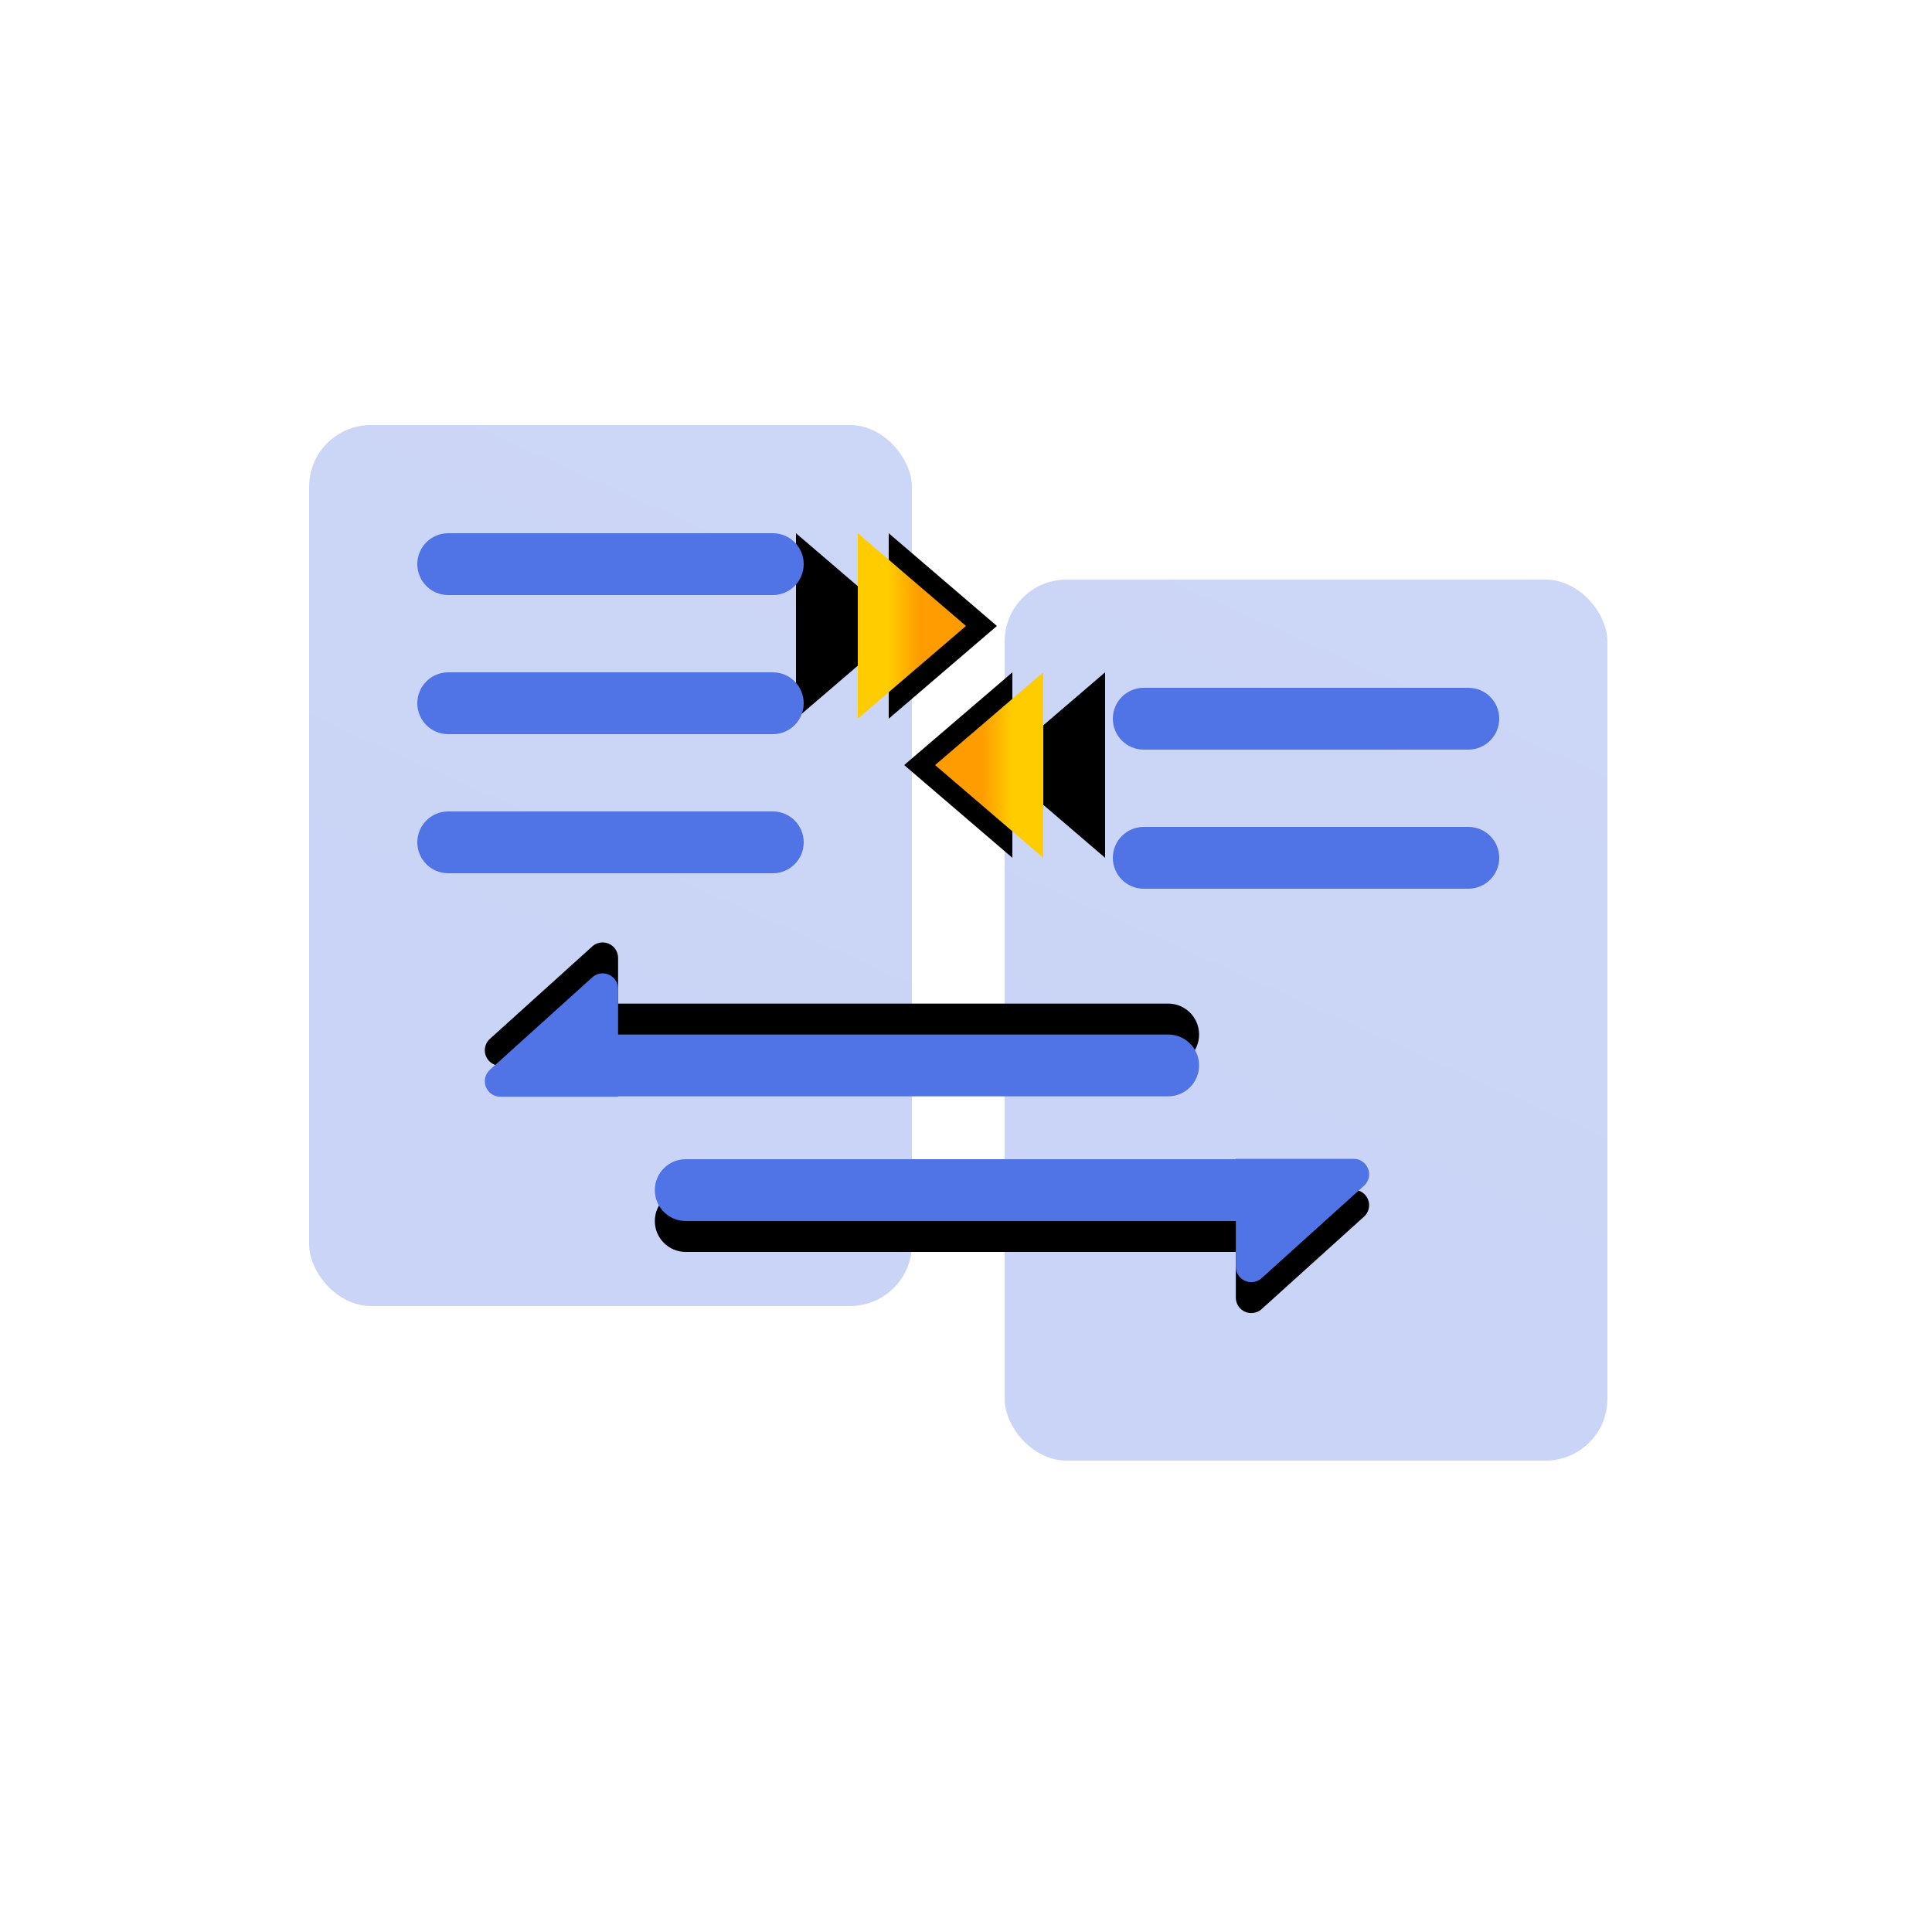 <?xml version="1.0" encoding="UTF-8"?>
<svg width="125px" height="125px" viewBox="0 0 125 125" version="1.1" xmlns="http://www.w3.org/2000/svg" xmlns:xlink="http://www.w3.org/1999/xlink">
    <title>Transfer穿梭框 </title>
    <defs>
        <linearGradient x1="47.237%" y1="86.839%" x2="86.886%" y2="-43.825%" id="linearGradient-1">
            <stop stop-color="#5073E5" offset="0%"></stop>
            <stop stop-color="#5E7CE0" offset="100%"></stop>
        </linearGradient>
        <linearGradient x1="50%" y1="0%" x2="50%" y2="100%" id="linearGradient-2">
            <stop stop-color="#FFCC00" offset="0%"></stop>
            <stop stop-color="#FF9D00" offset="100%"></stop>
        </linearGradient>
        <polygon id="path-3" points="58 46 70 46 64 53"></polygon>
        <filter x="-29.2%" y="-35.7%" width="158.3%" height="200.0%" filterUnits="objectBoundingBox" id="filter-4">
            <feOffset dx="0" dy="1" in="SourceAlpha" result="shadowOffsetOuter1"></feOffset>
            <feMorphology radius="4" operator="erode" in="SourceAlpha" result="shadowInner"></feMorphology>
            <feOffset dx="0" dy="1" in="shadowInner" result="shadowInner"></feOffset>
            <feComposite in="shadowOffsetOuter1" in2="shadowInner" operator="out" result="shadowOffsetOuter1"></feComposite>
            <feGaussianBlur stdDeviation="1" in="shadowOffsetOuter1" result="shadowBlurOuter1"></feGaussianBlur>
            <feColorMatrix values="0 0 0 0 0.662   0 0 0 0 0.325   0 0 0 0 0.005  0 0 0 0.5 0" type="matrix" in="shadowBlurOuter1"></feColorMatrix>
        </filter>
        <filter x="-45.8%" y="-64.3%" width="191.7%" height="257.1%" filterUnits="objectBoundingBox" id="filter-5">
            <feGaussianBlur stdDeviation="1.5" in="SourceAlpha" result="shadowBlurInner1"></feGaussianBlur>
            <feOffset dx="0" dy="-4" in="shadowBlurInner1" result="shadowOffsetInner1"></feOffset>
            <feComposite in="shadowOffsetInner1" in2="SourceAlpha" operator="arithmetic" k2="-1" k3="1" result="shadowInnerInner1"></feComposite>
            <feColorMatrix values="0 0 0 0 0.842   0 0 0 0 0.342   0 0 0 0 0  0 0 0 0.5 0" type="matrix" in="shadowInnerInner1"></feColorMatrix>
        </filter>
        <path d="M87.58,74.977 C88.132,74.977 88.58,75.424 88.58,75.977 C88.58,76.26 88.46,76.529 88.25,76.719 L81.628,82.698 C81.219,83.068 80.586,83.036 80.216,82.626 C80.05,82.442 79.958,82.203 79.958,81.955 L79.958,79 L44.367,79 C43.263,79 42.367,78.105 42.367,77 C42.367,75.895 43.263,75 44.367,75 L79.958,75 L79.958,74.977 L87.58,74.977 Z" id="path-6"></path>
        <filter x="-8.7%" y="-25.1%" width="117.3%" height="200.3%" filterUnits="objectBoundingBox" id="filter-7">
            <feOffset dx="0" dy="2" in="SourceAlpha" result="shadowOffsetOuter1"></feOffset>
            <feGaussianBlur stdDeviation="1" in="shadowOffsetOuter1" result="shadowBlurOuter1"></feGaussianBlur>
            <feColorMatrix values="0 0 0 0 0.369   0 0 0 0 0.486   0 0 0 0 0.878  0 0 0 0.35 0" type="matrix" in="shadowBlurOuter1"></feColorMatrix>
        </filter>
        <path d="M76.58,62.977 C77.132,62.977 77.58,63.424 77.58,63.977 C77.58,64.26 77.46,64.529 77.25,64.719 L70.628,70.698 C70.219,71.068 69.586,71.036 69.216,70.626 C69.05,70.442 68.958,70.203 68.958,69.955 L68.958,67 L33.367,67 C32.263,67 31.367,66.105 31.367,65 C31.367,63.895 32.263,63 33.367,63 L68.958,63 L68.958,62.977 L76.58,62.977 Z" id="path-8"></path>
        <filter x="-8.7%" y="-25.1%" width="117.3%" height="200.3%" filterUnits="objectBoundingBox" id="filter-9">
            <feOffset dx="0" dy="2" in="SourceAlpha" result="shadowOffsetOuter1"></feOffset>
            <feGaussianBlur stdDeviation="1" in="shadowOffsetOuter1" result="shadowBlurOuter1"></feGaussianBlur>
            <feColorMatrix values="0 0 0 0 0.369   0 0 0 0 0.486   0 0 0 0 0.878  0 0 0 0.35 0" type="matrix" in="shadowBlurOuter1"></feColorMatrix>
        </filter>
        <linearGradient x1="50%" y1="0%" x2="50%" y2="100%" id="linearGradient-10">
            <stop stop-color="#FFCC00" offset="0%"></stop>
            <stop stop-color="#FF9D00" offset="100%"></stop>
        </linearGradient>
        <polygon id="path-11" points="52.407 37.037 64.407 37.037 58.407 44.037"></polygon>
        <filter x="-28.6%" y="-28.3%" width="152.7%" height="192.9%" filterUnits="objectBoundingBox" id="filter-12">
            <feOffset dx="0" dy="1" in="SourceAlpha" result="shadowOffsetOuter1"></feOffset>
            <feMorphology radius="4" operator="erode" in="SourceAlpha" result="shadowInner"></feMorphology>
            <feOffset dx="0" dy="1" in="shadowInner" result="shadowInner"></feOffset>
            <feComposite in="shadowOffsetOuter1" in2="shadowInner" operator="out" result="shadowOffsetOuter1"></feComposite>
            <feGaussianBlur stdDeviation="1" in="shadowOffsetOuter1" result="shadowBlurOuter1"></feGaussianBlur>
            <feColorMatrix values="0 0 0 0 0.662   0 0 0 0 0.325   0 0 0 0 0.005  0 0 0 0.5 0" type="matrix" in="shadowBlurOuter1"></feColorMatrix>
        </filter>
        <filter x="-44.6%" y="-55.9%" width="184.8%" height="248.0%" filterUnits="objectBoundingBox" id="filter-13">
            <feGaussianBlur stdDeviation="1.5" in="SourceAlpha" result="shadowBlurInner1"></feGaussianBlur>
            <feOffset dx="0" dy="-4" in="shadowBlurInner1" result="shadowOffsetInner1"></feOffset>
            <feComposite in="shadowOffsetInner1" in2="SourceAlpha" operator="arithmetic" k2="-1" k3="1" result="shadowInnerInner1"></feComposite>
            <feColorMatrix values="0 0 0 0 0.842   0 0 0 0 0.342   0 0 0 0 0  0 0 0 0.5 0" type="matrix" in="shadowInnerInner1"></feColorMatrix>
        </filter>
    </defs>
    <g id="组件总览" stroke="none" stroke-width="1" fill="none" fill-rule="evenodd">
        <g id="-TinyUI-Ng-组件总览-1" transform="translate(-1089, -1061)">
            <g id="Transfer穿梭框-" transform="translate(1089, 1061)">
                <g id="编组"></g>
                <rect id="矩形" fill="url(#linearGradient-1)" opacity="0.304" x="20" y="27.5" width="39" height="57" rx="4"></rect>
                <rect id="矩形备份-5" fill="url(#linearGradient-1)" opacity="0.304" x="65" y="37.5" width="39" height="57" rx="4"></rect>
                <g id="形状结合" transform="translate(64, 49.5) rotate(-270) translate(-64, -49.5) ">
                    <use fill="black" fill-opacity="1" filter="url(#filter-4)" xlink:href="#path-3"></use>
                    <use fill="black" fill-opacity="1" filter="url(#filter-5)" xlink:href="#path-3"></use>
                    <path stroke="url(#linearGradient-2)" stroke-width="4" d="M65.652,48 L64,49.927 L62.348,48 L65.652,48 Z" stroke-linejoin="square"></path>
                </g>
                <g id="形状结合">
                    <use fill="black" fill-opacity="1" filter="url(#filter-7)" xlink:href="#path-6"></use>
                    <use fill="#5073E5" fill-rule="evenodd" xlink:href="#path-6"></use>
                </g>
                <g id="形状结合备份-11" transform="translate(54.474, 66.966) rotate(-180) translate(-54.474, -66.966) ">
                    <use fill="black" fill-opacity="1" filter="url(#filter-9)" xlink:href="#path-8"></use>
                    <use fill="#5073E5" fill-rule="evenodd" xlink:href="#path-8"></use>
                </g>
                <g id="形状结合备份-9" transform="translate(58.685, 40.222) rotate(-90) translate(-58.685, -40.222) ">
                    <use fill="black" fill-opacity="1" filter="url(#filter-12)" xlink:href="#path-11"></use>
                    <use fill="black" fill-opacity="1" filter="url(#filter-13)" xlink:href="#path-11"></use>
                    <path stroke="url(#linearGradient-10)" stroke-width="4" d="M60.059,39.037 L58.407,40.964 L56.756,39.037 L60.059,39.037 Z" stroke-linejoin="square"></path>
                </g>
                <path d="M29,34.5 L50,34.5 C51.105,34.5 52,35.395 52,36.5 C52,37.605 51.105,38.5 50,38.5 L29,38.5 C27.895,38.5 27,37.605 27,36.5 C27,35.395 27.895,34.5 29,34.5 Z" id="形状结合备份-7" fill="#5073E5"></path>
                <path d="M74,44.5 L95,44.5 C96.105,44.5 97,45.395 97,46.5 C97,47.605 96.105,48.5 95,48.5 L74,48.5 C72.895,48.5 72,47.605 72,46.5 C72,45.395 72.895,44.5 74,44.5 Z" id="形状结合备份-14" fill="#5073E5"></path>
                <path d="M29,43.5 L50,43.5 C51.105,43.5 52,44.395 52,45.5 C52,46.605 51.105,47.5 50,47.5 L29,47.5 C27.895,47.5 27,46.605 27,45.5 C27,44.395 27.895,43.5 29,43.5 Z" id="形状结合备份-12" fill="#5073E5"></path>
                <path d="M74,53.5 L95,53.5 C96.105,53.5 97,54.395 97,55.5 C97,56.605 96.105,57.5 95,57.5 L74,57.5 C72.895,57.5 72,56.605 72,55.5 C72,54.395 72.895,53.5 74,53.5 Z" id="形状结合备份-15" fill="#5073E5"></path>
                <path d="M29,52.5 L50,52.5 C51.105,52.5 52,53.395 52,54.5 C52,55.605 51.105,56.5 50,56.5 L29,56.5 C27.895,56.5 27,55.605 27,54.5 C27,53.395 27.895,52.5 29,52.5 Z" id="形状结合备份-13" fill="#5073E5"></path>
            </g>
        </g>
    </g>
</svg>